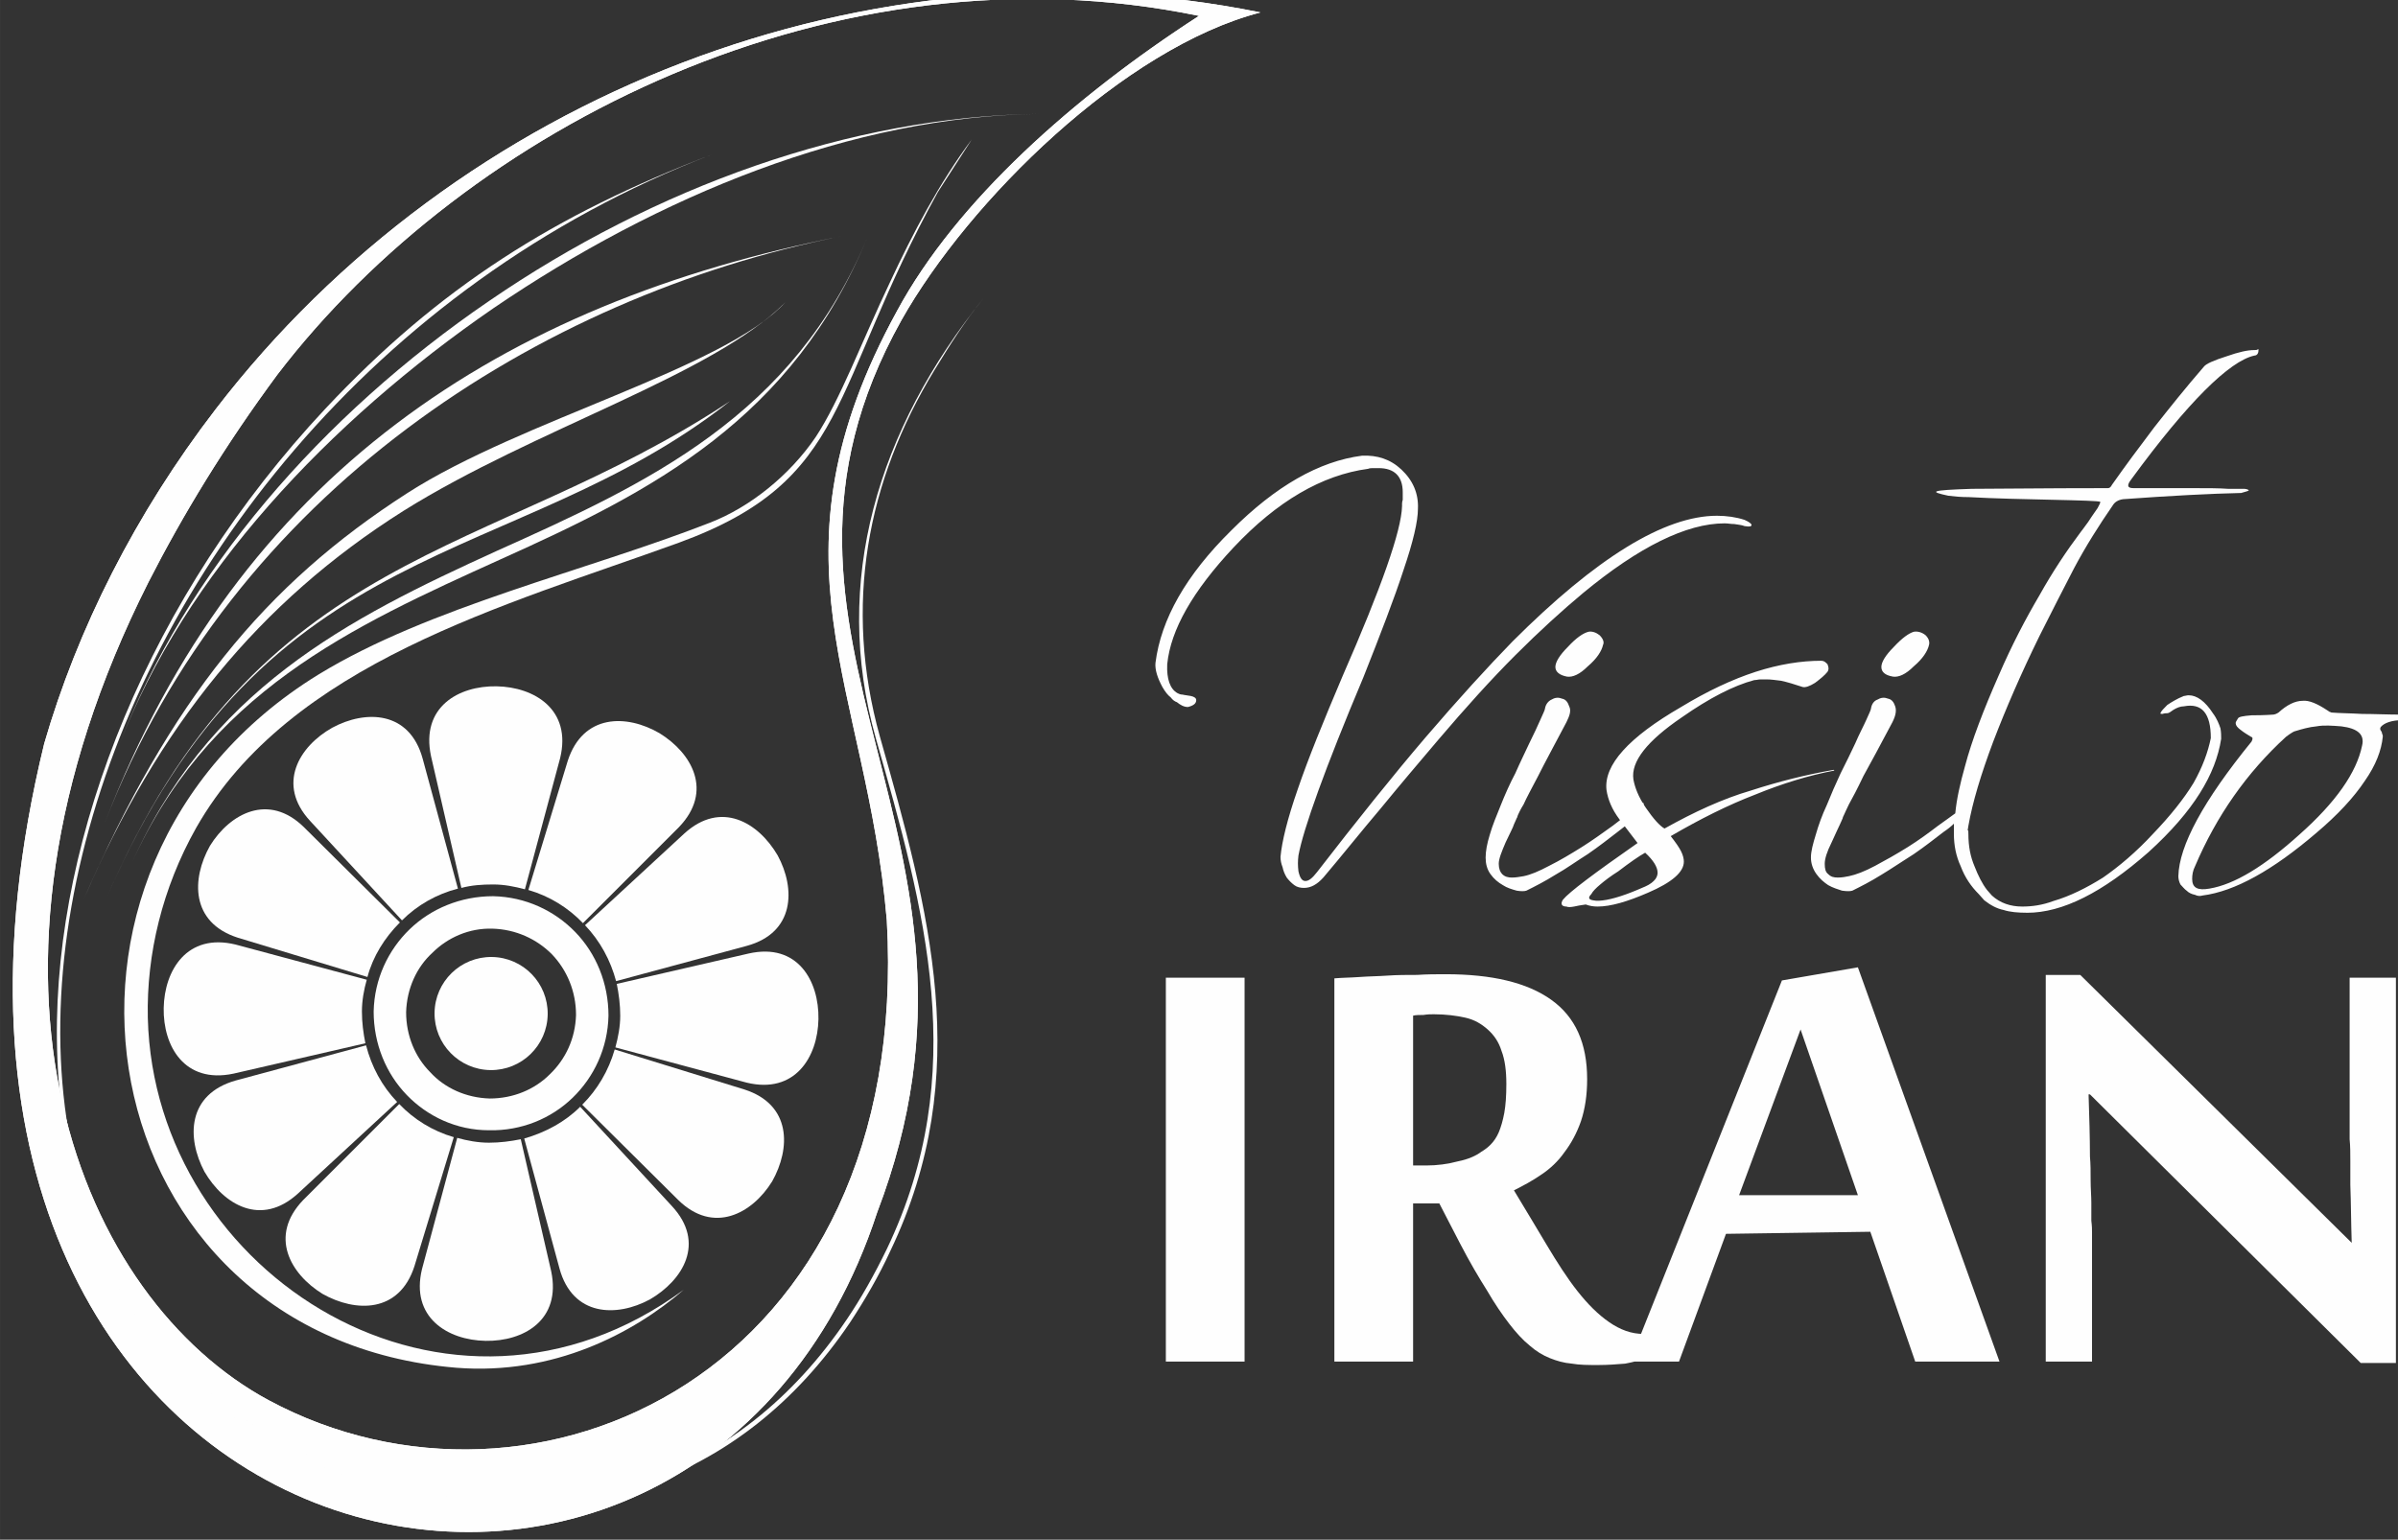 <?xml version="1.0" encoding="UTF-8"?>
<!DOCTYPE svg PUBLIC "-//W3C//DTD SVG 1.1//EN" "http://www.w3.org/Graphics/SVG/1.1/DTD/svg11.dtd">
<!-- Creator: CorelDRAW X7 -->
<svg xmlns="http://www.w3.org/2000/svg" xml:space="preserve" width="34.722mm" height="22.301mm" version="1.1" style="shape-rendering:geometricPrecision; text-rendering:geometricPrecision; image-rendering:optimizeQuality; fill-rule:evenodd; clip-rule:evenodd"
viewBox="0 0 3472 2230"
 xmlns:xlink="http://www.w3.org/1999/xlink">
 <rect x="0" y="0" width="3472" height="2230" fill="#333333" stroke="none"/>
 <defs>
  <style type="text/css">
   <![CDATA[
    .fil1 {fill:#FEFEFE}
    .fil0 {fill:#FEFEFE;fill-rule:nonzero}
   ]]>
  </style>
 </defs>
 <g id="Layer_x0020_1">
  <path class="fil0" d="M1736 23c-527,-109 -1059,160 -1334,519 -77,104 -138,205 -187,301 -293,581 -97,1039 174,1185 383,206 932,-37 895,-695 -29,-342 -183,-522 15,-883 86,-159 256,-310 437,-427zm-466 1733c-266,814 -1502,534 -1206,-679 48,-166 132,-333 248,-484 351,-457 946,-690 1513,-575 -197,51 -422,272 -520,446 -260,466 174,746 -35,1292z"/>
  <path class="fil0" d="M1736 23c-527,-109 -1059,160 -1334,519 -77,104 -138,205 -187,301 -293,581 -97,1039 174,1185 383,206 932,-37 895,-695 -29,-342 -183,-522 15,-883 86,-159 256,-310 437,-427zm-466 1733c-266,814 -1502,534 -1206,-679 48,-166 132,-333 248,-484 351,-457 946,-690 1513,-575 -197,51 -422,272 -520,446 -260,466 174,746 -35,1292z"/>
  <path class="fil0" d="M714 1298c47,1 89,21 119,52 30,31 48,74 48,121 -1,47 -21,89 -52,119 -31,30 -74,48 -121,47 -47,0 -89,-20 -119,-51 -30,-31 -48,-74 -48,-121 1,-47 21,-89 52,-119 31,-30 74,-48 121,-48zm85 84c-22,-22 -52,-36 -86,-37 -34,-1 -65,13 -87,35 -23,21 -37,52 -38,86 0,34 13,65 35,87 21,23 52,37 86,38 34,0 65,-13 87,-35 23,-22 37,-52 38,-86 0,-34 -13,-65 -35,-88z"/>
  <circle class="fil1" transform="matrix(0.078 0.001 -0.001 0.078 711.078 1467.95)" r="1050"/>
  <path class="fil1" d="M668 1286l-44 -191c-15,-71 40,-102 95,-101 55,1 109,34 92,104l-51 190c-15,-4 -30,-7 -46,-7 -16,0 -31,1 -46,5z"/>
  <path class="fil1" d="M891 1517l190 51c70,17 103,-37 104,-92 1,-55 -30,-111 -101,-95l-191 44c3,15 5,30 5,46 0,16 -3,31 -7,46z"/>
  <path class="fil1" d="M844 1337l139 -139c50,-52 19,-107 -28,-136 -48,-28 -111,-28 -133,40l-57 187c31,9 58,26 79,48z"/>
  <path class="fil1" d="M892 1421l189 -51c70,-19 71,-83 45,-131 -28,-48 -82,-80 -135,-32l-144 133c22,23 37,51 45,81z"/>
  <path class="fil1" d="M529 1511l-191 44c-71,15 -102,-40 -101,-95 1,-55 34,-109 104,-92l190 51c-4,14 -7,30 -7,46 0,16 2,31 5,46z"/>
  <path class="fil1" d="M582 1333l-133 -144c-49,-53 -16,-108 32,-135 48,-26 112,-25 131,45l51 188c-31,8 -59,24 -81,46z"/>
  <path class="fil1" d="M532 1415l-188 -57c-68,-22 -67,-85 -40,-133 29,-47 85,-77 136,-27l139 138c-22,22 -39,49 -47,79z"/>
  <path class="fil1" d="M662 1648l-51 190c-17,70 37,103 92,104 55,1 110,-30 95,-101l-44 -191c-15,3 -30,5 -46,5 -16,0 -32,-3 -46,-7z"/>
  <path class="fil1" d="M840 1603l133 144c49,53 16,107 -32,135 -48,26 -112,25 -131,-45l-51 -188c31,-9 59,-24 81,-46z"/>
  <path class="fil1" d="M890 1520l188 58c68,22 67,85 40,133 -29,47 -85,77 -136,27l-139 -138c22,-22 38,-49 47,-80z"/>
  <path class="fil1" d="M578 1599l-139 139c-50,52 -19,107 28,136 48,27 111,28 133,-40l57 -187c-31,-9 -58,-26 -79,-48z"/>
  <path class="fil1" d="M530 1514l-189 51c-70,20 -71,83 -45,132 28,48 82,80 135,32l144 -133c-22,-23 -37,-51 -45,-82z"/>
  <path class="fil0" d="M173 1078c95,-248 292,-476 535,-642 239,-164 523,-268 797,-271l0 0c-271,3 -552,119 -790,281 -240,165 -448,387 -542,632l0 0z"/>
  <path class="fil0" d="M186 1261c113,-262 318,-365 533,-463 216,-97 431,-195 538,-457l0 0c-109,267 -314,371 -532,469 -214,97 -428,193 -539,451l0 0z"/>
  <path class="fil0" d="M152 1191c194,-504 575,-752 1067,-849l0 0c-440,88 -883,372 -1067,849l0 0z"/>
  <path class="fil0" d="M154 1301c232,-536 589,-473 903,-720l0 0c-350,232 -681,207 -903,720l0 0z"/>
  <path class="fil0" d="M121 1303c126,-289 262,-456 469,-589 165,-106 458,-180 547,-276l0 0c-106,106 -363,183 -553,302 -209,132 -355,312 -463,563l0 0z"/>
  <path class="fil0" d="M1916 1271c28,-33 55,-67 83,-100 27,-33 55,-66 83,-99 40,-47 77,-88 112,-123 35,-35 68,-65 98,-90 81,-67 150,-101 205,-101 5,0 9,1 14,1 5,1 10,1 15,3 7,1 10,1 10,-2 0,-1 -3,-4 -10,-7 -12,-4 -26,-6 -40,-6 -76,0 -175,61 -296,182 -36,37 -78,83 -126,139 -47,55 -99,120 -157,195 -7,9 -12,13 -17,13 -5,0 -8,-5 -10,-14 -1,-8 -1,-15 0,-23 7,-38 38,-125 94,-258 25,-63 45,-115 58,-155 14,-41 21,-71 21,-89 1,-22 -7,-41 -24,-57 -16,-15 -35,-21 -57,-20 -62,8 -125,44 -189,108 -66,65 -102,129 -110,192 -1,10 3,22 10,35 4,7 8,12 12,15 3,4 6,6 9,7 5,4 10,7 16,7 8,-2 12,-5 12,-10 0,-3 -3,-5 -8,-6 -5,-1 -8,-1 -12,-2 -3,0 -5,-1 -7,-2 -11,-6 -16,-21 -15,-42 5,-50 37,-106 96,-169 63,-67 128,-105 195,-114 2,-1 5,-1 8,-1 2,0 5,0 7,0 23,0 35,12 35,35l0 11c-1,3 -1,5 -1,6 0,1 0,2 0,3 -1,36 -30,118 -86,246 -28,66 -50,120 -65,164 -15,43 -23,76 -25,98 0,5 1,10 3,15 1,5 3,10 6,15 3,4 7,8 11,11 4,3 9,4 14,4 10,0 19,-5 28,-15zm1019 51c51,0 109,-29 176,-88 33,-30 57,-58 74,-85 17,-27 27,-53 31,-79 0,-4 0,-9 -1,-15 -2,-6 -5,-14 -11,-22 -11,-17 -23,-26 -35,-26 -3,0 -5,1 -7,1 -10,4 -18,9 -24,13 -5,5 -9,9 -10,12 0,1 1,1 3,1 3,-1 5,-1 7,-1 2,0 5,-2 9,-5 5,-3 10,-5 15,-5 26,-5 39,10 39,46 -4,20 -12,42 -25,65 -14,23 -34,48 -59,74 -24,26 -49,47 -72,63 -24,15 -48,27 -72,34 -16,6 -31,8 -45,8 -17,0 -32,-5 -44,-16l-7 -8c-7,-9 -13,-21 -18,-34 -6,-14 -9,-29 -9,-47 0,-4 0,-6 -1,-5 0,0 0,-2 1,-7 6,-34 18,-74 36,-122 18,-47 40,-98 67,-153 17,-34 34,-67 50,-98 17,-32 36,-62 56,-91 3,-5 8,-8 15,-9 69,-5 126,-8 171,-9 7,-2 11,-3 11,-4 -1,-1 -4,-2 -7,-2 -3,0 -11,0 -23,0 -13,-1 -30,-1 -52,-1l-85 0c-9,0 -10,-4 -3,-13 82,-112 142,-171 178,-179 2,0 4,-1 5,-3 1,-2 1,-4 1,-5 0,-1 0,-2 -1,-1 -1,1 -3,1 -5,1 -10,0 -23,3 -40,9 -19,6 -30,11 -33,15 -26,30 -50,60 -72,88 -22,29 -42,56 -61,83 -2,4 -4,5 -6,5 -96,0 -159,1 -197,1 -61,2 -62,4 -34,10 8,1 18,2 30,2 69,4 190,4 190,7 0,2 -2,5 -4,9 -3,4 -6,9 -9,13 -3,5 -6,9 -9,13 -3,4 -5,7 -6,8 -21,28 -41,58 -60,92 -20,34 -40,72 -59,116 -22,50 -39,94 -49,132 -7,25 -12,47 -14,68 -7,5 -15,11 -25,18 -13,10 -28,21 -44,31 -16,10 -32,19 -47,27 -15,8 -28,13 -38,15 -5,1 -10,2 -16,2 -6,0 -10,-1 -14,-5 -4,-3 -5,-8 -5,-15 0,-7 3,-17 10,-31 6,-13 10,-22 12,-26 2,-4 3,-7 4,-9 0,-1 1,-3 2,-5 1,-2 3,-7 7,-15 5,-9 12,-22 21,-41 10,-18 24,-44 42,-78 5,-10 6,-17 4,-23 -2,-6 -5,-10 -10,-11 -5,-2 -10,-2 -15,1 -6,2 -9,7 -10,13 0,2 -3,8 -7,17 -4,9 -10,20 -16,34 -6,13 -13,27 -21,43 -7,15 -14,31 -20,46 -7,15 -12,29 -16,43 -4,13 -7,24 -7,33 0,9 3,17 8,24 5,7 11,12 17,16 7,4 14,6 20,8 7,1 12,1 15,0 12,-6 26,-13 42,-23 15,-9 31,-20 47,-30 16,-11 30,-22 43,-32 6,-4 11,-8 15,-12 0,5 0,10 0,15 0,16 3,32 10,47 6,16 15,29 26,40l8 9c9,7 18,12 28,14 9,3 21,4 34,4zm254 -25c47,-6 102,-37 164,-90 32,-27 55,-52 71,-76 16,-23 24,-44 26,-64 0,-2 0,-3 -1,-4 0,-2 -1,-4 -2,-5 -1,-2 -1,-3 0,-5 5,-6 16,-10 32,-10 8,0 12,-1 12,-4 0,-1 -4,-2 -12,-4 -22,0 -42,-1 -59,-1 -17,-1 -32,-1 -44,-2 -1,0 -2,-1 -3,-1 -1,-1 -2,-1 -3,-2 -15,-10 -27,-15 -36,-14 -11,0 -23,6 -35,17 -3,2 -6,3 -8,3 -1,0 -11,1 -31,1 -12,1 -19,2 -20,5 -2,3 -3,5 -3,6 0,4 3,7 7,10 5,4 10,7 15,10 3,1 3,3 1,7 -70,86 -105,151 -106,195 0,4 1,8 3,12 3,3 6,7 9,9 3,3 7,5 12,6 4,2 8,2 11,1zm-11 -42c31,-73 75,-136 132,-188 8,-6 12,-8 13,-8 10,-3 20,-6 31,-7 11,-2 23,-1 36,0 24,3 34,12 30,28 -8,39 -38,82 -91,129 -51,46 -94,72 -130,78 -17,3 -25,-1 -25,-14 0,-6 1,-12 4,-18zm-807 -75c3,-2 6,-5 7,-8 2,-4 3,-6 2,-7 0,-2 -1,-3 -3,-2 -2,0 -6,3 -11,8 -7,7 -18,15 -31,25 -14,10 -29,21 -45,31 -16,10 -31,19 -47,27 -15,8 -27,13 -37,15 -6,1 -11,2 -17,2 -5,0 -10,-1 -14,-5 -3,-3 -5,-8 -5,-15 0,-7 4,-17 10,-31 6,-13 11,-22 12,-26 2,-4 3,-7 4,-9 1,-1 1,-3 2,-5 1,-2 3,-7 8,-15 4,-9 11,-22 21,-41 9,-18 23,-44 41,-78 5,-10 7,-17 4,-23 -2,-6 -5,-10 -10,-11 -5,-2 -10,-2 -15,1 -5,2 -9,7 -10,13 0,2 -3,8 -7,17 -4,9 -9,20 -16,34 -6,13 -13,27 -20,43 -8,15 -15,31 -21,46 -6,15 -12,29 -16,43 -4,13 -6,24 -6,33 0,9 2,17 7,24 5,7 11,12 18,16 6,4 13,6 20,8 6,1 11,1 14,0 12,-6 26,-13 42,-23 16,-9 31,-20 47,-30 16,-11 30,-22 43,-32 13,-10 23,-18 29,-25zm-50 -246c2,-4 0,-9 -5,-14 -5,-4 -11,-6 -16,-5 -8,2 -18,9 -30,22 -12,12 -18,22 -18,29 0,7 6,12 17,14 8,1 18,-3 30,-15 13,-11 20,-22 22,-31zm89 266c-7,-4 -16,-14 -27,-30 -11,-16 -16,-30 -18,-41 -4,-26 20,-56 70,-90 40,-28 75,-46 105,-54 3,0 6,-1 9,-1 2,0 6,0 9,0 6,0 13,1 21,2 9,2 19,5 31,9 4,1 10,-1 18,-6 8,-6 14,-11 18,-16 2,-3 2,-6 0,-11 -3,-3 -5,-5 -9,-5 -29,0 -61,5 -95,16 -34,11 -70,28 -108,51 -76,44 -112,84 -108,120 1,7 3,14 6,21 3,7 7,14 13,22l26 34c-63,44 -99,71 -108,82 -4,6 -2,10 5,10 2,1 6,1 11,0 4,-1 10,-2 17,-3 5,2 11,3 17,3 19,0 43,-7 73,-20 35,-15 52,-30 52,-45 0,-4 -1,-9 -4,-15 -3,-6 -8,-13 -15,-22 43,-25 83,-45 122,-60 39,-16 78,-28 115,-35l-1 -1c-40,7 -80,17 -120,30 -41,12 -82,31 -125,55zm-106 95c2,-4 7,-9 13,-14 7,-6 15,-12 26,-19 17,-13 30,-22 39,-27 12,11 18,21 18,29 0,3 -1,6 -3,9 -3,4 -8,8 -15,11 -7,3 -16,7 -27,11 -22,8 -39,11 -48,9 -7,-1 -8,-4 -3,-9zm489 -361c1,-4 0,-9 -5,-14 -5,-4 -11,-6 -17,-5 -7,2 -17,9 -29,22 -12,12 -18,22 -18,29 0,7 5,12 17,14 8,1 18,-3 30,-15 13,-11 20,-22 22,-31z"/>
  <path class="fil0" d="M1802 1972l-114 0 0 -556 114 0 0 556zm282 -229l-38 0 0 229 -114 0 0 -555c11,-1 23,-1 37,-2 13,-1 26,-1 40,-2 14,-1 29,-1 43,-1 14,-1 28,-1 41,-1 67,0 118,12 153,37 35,25 52,63 52,115 0,23 -3,43 -9,61 -6,17 -14,32 -24,45 -9,13 -21,24 -33,32 -13,9 -26,16 -40,23 17,28 33,55 48,80 15,25 29,47 44,66 15,19 30,34 46,45 16,11 32,17 50,17l4 0 0 35c-9,3 -20,6 -31,8 -12,1 -25,2 -39,2 -14,0 -27,0 -38,-2 -12,-1 -22,-4 -32,-8 -10,-4 -20,-10 -29,-18 -10,-8 -20,-19 -30,-32 -10,-13 -21,-29 -32,-48 -12,-19 -25,-41 -39,-68l-30 -58zm-19 -55c16,0 31,-2 46,-6 15,-3 26,-8 34,-14 5,-3 9,-6 13,-10 5,-5 9,-11 12,-18 3,-7 6,-17 8,-28 2,-11 3,-25 3,-42 0,-19 -2,-35 -7,-48 -4,-13 -11,-23 -20,-31 -9,-8 -19,-14 -32,-17 -13,-3 -29,-5 -46,-5 -4,0 -9,0 -15,1 -5,0 -11,0 -15,1l0 217 19 0zm708 284l-65 -188 -209 3 -68 185 -71 0 220 -552 110 -19 205 571 -122 0zm-83 -241l-83 -240 -89 240 172 0zm728 243l-392 -389 -2 0c1,32 2,62 2,90 1,11 1,23 1,35 0,12 1,22 1,32 0,10 0,19 0,26 1,8 1,13 1,17l0 187 -67 0 0 -560 50 0 393 388 0 0c-1,-30 -1,-58 -2,-84 0,-11 0,-22 0,-34 0,-11 0,-22 -1,-32 0,-10 0,-20 0,-29 0,-8 0,-15 0,-21l0 -184 67 0 0 558 -51 0z"/>
  <path class="fil0" d="M990 1868c-73,63 -188,124 -329,113 -533,-44 -657,-723 -200,-1004 160,-98 388,-150 567,-220 57,-22 115,-68 153,-124 35,-53 68,-141 107,-223 34,-73 72,-145 119,-208l-49 76c-158,286 -126,417 -375,508 -251,91 -563,174 -699,413 -49,87 -72,183 -70,275 9,374 437,643 776,394z"/>
  <path class="fil1" d="M1030 224c-984,379 -1283,1685 -486,1920 278,83 526,-2 682,-233 21,-31 40,-65 58,-102 122,-255 55,-491 -16,-740 -64,-227 3,-447 156,-637l0 0c-27,33 -49,68 -71,104 -98,161 -132,341 -79,531 71,251 138,488 15,745l0 0c-17,37 -37,71 -58,103 -157,233 -408,319 -689,236 -623,-185 -579,-1016 -71,-1559 165,-176 332,-281 559,-368l0 0z"/>
 </g>
</svg>
